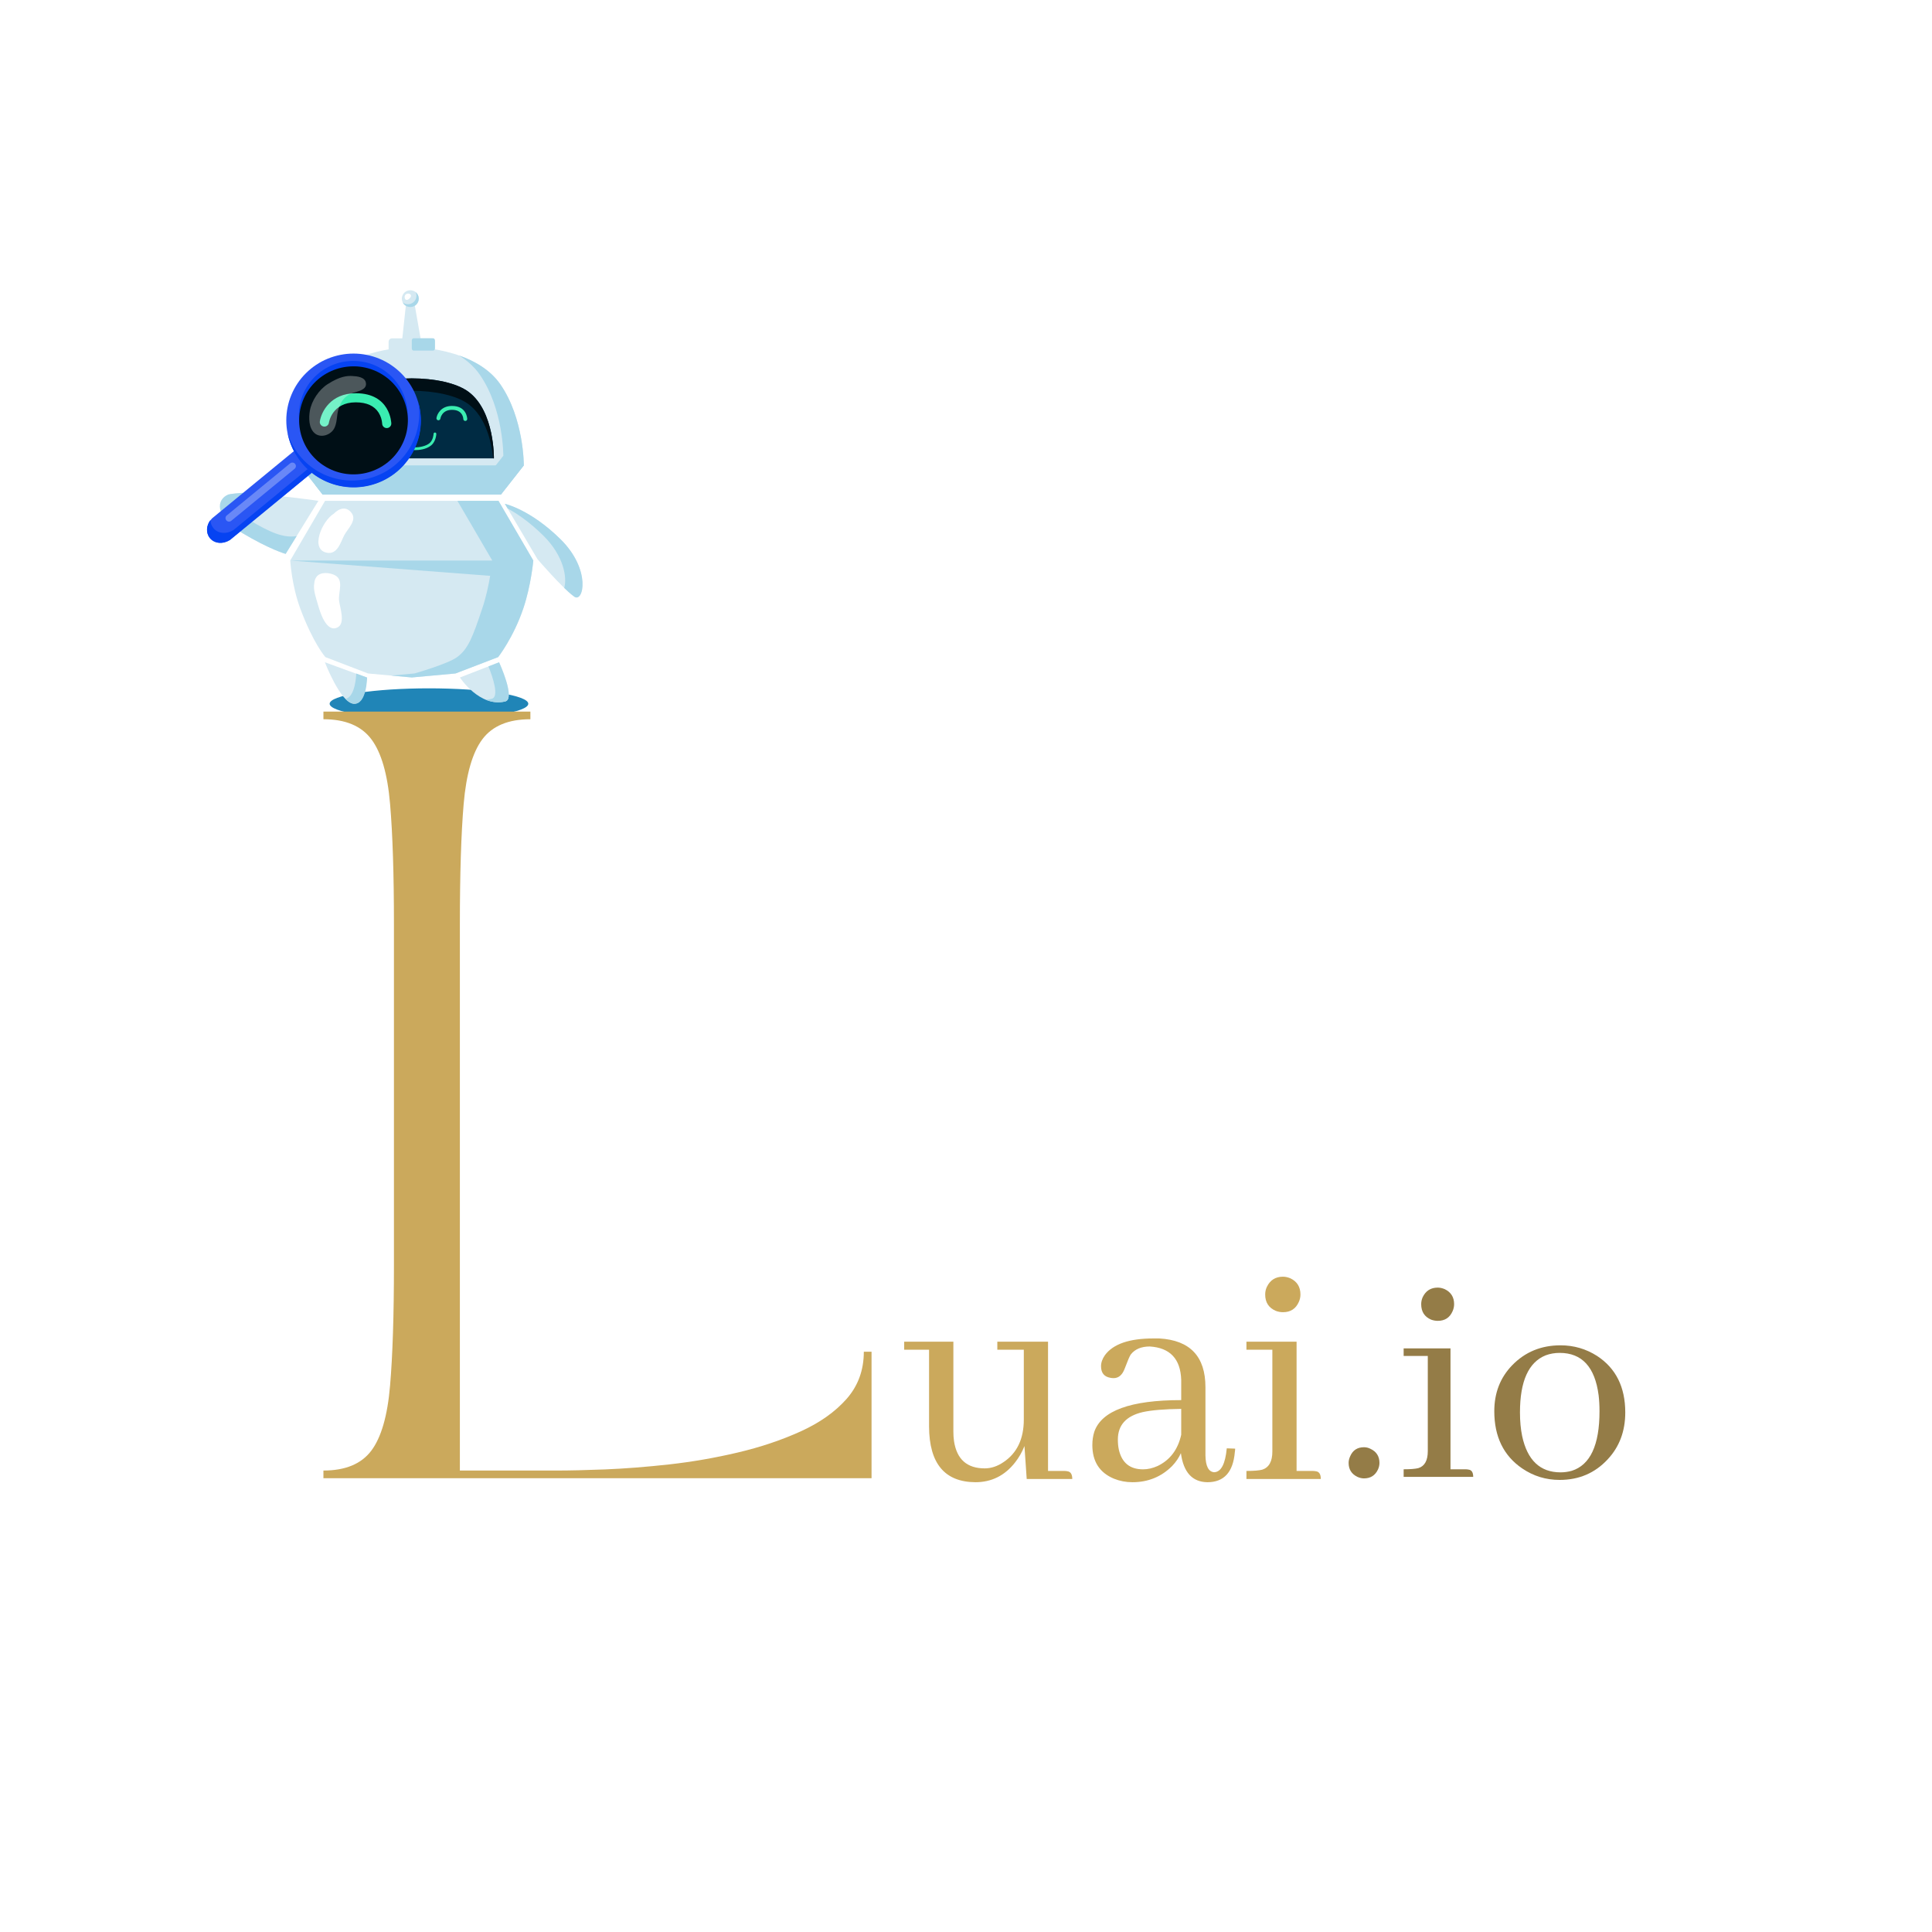 <svg xmlns="http://www.w3.org/2000/svg" xmlns:xlink="http://www.w3.org/1999/xlink" width="500" zoomAndPan="magnify" viewBox="0 0 375 375" height="500" preserveAspectRatio="xMidYMid meet" version="1.0"><defs><g/><clipPath id="a1e5340535"><path d="M 63 133 L 103 133 L 103 139.586 L 63 139.586 Z M 63 133 " clip-rule="nonzero"/></clipPath><clipPath id="16e3571c87"><path d="M 77 56.336 L 82 56.336 L 82 60 L 77 60 Z M 77 56.336 " clip-rule="nonzero"/></clipPath><clipPath id="889cccce08"><path d="M 78 56.336 L 82 56.336 L 82 60 L 78 60 Z M 78 56.336 " clip-rule="nonzero"/></clipPath><clipPath id="744431694a"><path d="M 78 56.336 L 80 56.336 L 80 59 L 78 59 Z M 78 56.336 " clip-rule="nonzero"/></clipPath></defs><rect x="-37.5" width="450" fill="#ffffff" y="-37.5" height="450" fill-opacity="1"/><rect x="-37.5" width="450" fill="#ffffff" y="-37.5" height="450" fill-opacity="1"/><g clip-path="url(#a1e5340535)"><path fill="#2085b7" d="M 102.539 136.598 C 102.539 136.793 102.418 136.988 102.172 137.18 C 101.922 137.375 101.559 137.562 101.074 137.742 C 100.59 137.922 99.996 138.098 99.293 138.258 C 98.59 138.422 97.789 138.574 96.895 138.711 C 96 138.852 95.023 138.977 93.973 139.086 C 92.922 139.195 91.809 139.285 90.641 139.363 C 89.469 139.438 88.266 139.492 87.023 139.531 C 85.781 139.57 84.527 139.59 83.262 139.59 C 81.996 139.59 80.742 139.57 79.5 139.531 C 78.262 139.492 77.055 139.438 75.887 139.363 C 74.715 139.285 73.605 139.195 72.551 139.086 C 71.5 138.977 70.527 138.852 69.629 138.711 C 68.734 138.574 67.938 138.422 67.234 138.258 C 66.531 138.098 65.938 137.922 65.453 137.742 C 64.969 137.562 64.602 137.375 64.355 137.18 C 64.109 136.988 63.984 136.793 63.984 136.598 C 63.984 136.402 64.109 136.207 64.355 136.016 C 64.602 135.82 64.969 135.633 65.453 135.453 C 65.938 135.27 66.531 135.098 67.234 134.934 C 67.938 134.773 68.734 134.621 69.629 134.48 C 70.527 134.344 71.5 134.219 72.551 134.109 C 73.605 134 74.715 133.91 75.887 133.832 C 77.055 133.758 78.262 133.703 79.5 133.664 C 80.742 133.625 81.996 133.605 83.262 133.605 C 84.527 133.605 85.781 133.625 87.023 133.664 C 88.266 133.703 89.469 133.758 90.641 133.832 C 91.809 133.91 92.922 134 93.973 134.109 C 95.023 134.219 96 134.344 96.895 134.48 C 97.789 134.621 98.59 134.773 99.293 134.934 C 99.996 135.098 100.59 135.27 101.074 135.453 C 101.559 135.633 101.922 135.82 102.172 136.016 C 102.418 136.207 102.539 136.402 102.539 136.598 Z M 102.539 136.598 " fill-opacity="1" fill-rule="nonzero"/></g><path fill="#d5e9f2" d="M 97.117 74.605 C 92.109 67.363 79.926 67.363 79.926 67.363 C 79.926 67.363 67.742 67.363 62.734 74.605 C 58.133 81.25 58.18 90.328 58.18 90.328 L 62.617 95.984 L 97.23 95.984 L 101.672 90.328 C 101.672 90.328 101.715 81.25 97.117 74.605 Z M 97.117 74.605 " fill-opacity="1" fill-rule="nonzero"/><path fill="#a8d7e9" d="M 97.125 74.605 C 95.16 71.77 92.094 70.039 89.09 68.992 C 90.645 69.953 92.055 71.172 93.137 72.738 C 97.738 79.383 97.695 88.461 97.695 88.461 L 93.258 94.117 L 61.16 94.117 L 62.625 95.984 L 97.238 95.984 L 101.676 90.328 C 101.676 90.328 101.723 81.25 97.125 74.605 Z M 97.125 74.605 " fill-opacity="1" fill-rule="nonzero"/><path fill="#002b43" d="M 90.969 76.074 C 86.301 72.566 73.547 72.566 68.883 76.074 C 63.812 79.883 63.984 88.973 63.984 88.973 L 95.863 88.973 C 95.863 88.973 96.035 79.883 90.969 76.074 Z M 90.969 76.074 " fill-opacity="1" fill-rule="nonzero"/><path fill="#000f16" d="M 64.117 88.969 C 64.43 86.008 65.465 81.043 68.883 78.477 C 73.547 74.973 86.301 74.973 90.969 78.477 C 94.383 81.043 95.418 86.004 95.73 88.969 L 95.863 88.969 C 95.863 88.969 96.035 79.883 90.969 76.074 C 86.301 72.566 73.547 72.566 68.883 76.074 C 63.812 79.883 63.984 88.973 63.984 88.973 Z M 64.117 88.969 " fill-opacity="1" fill-rule="nonzero"/><path fill="#d5e9f2" d="M 76.109 65.668 L 83.738 65.668 C 83.93 65.668 84.09 65.734 84.223 65.867 C 84.355 66 84.422 66.16 84.422 66.348 L 84.422 68.723 C 84.422 68.91 84.355 69.07 84.223 69.203 C 84.09 69.336 83.93 69.402 83.738 69.402 L 76.109 69.402 C 75.922 69.402 75.762 69.336 75.629 69.203 C 75.496 69.07 75.43 68.91 75.43 68.723 L 75.43 66.348 C 75.43 66.16 75.496 66 75.629 65.867 C 75.762 65.734 75.922 65.668 76.109 65.668 Z M 76.109 65.668 " fill-opacity="1" fill-rule="nonzero"/><path fill="#d5e9f2" d="M 77.895 67.477 L 78.918 57.977 L 80.285 57.977 L 81.957 67.535 Z M 77.895 67.477 " fill-opacity="1" fill-rule="nonzero"/><g clip-path="url(#16e3571c87)"><path fill="#d5e9f2" d="M 81.289 57.973 C 81.289 58.188 81.25 58.395 81.164 58.598 C 81.082 58.797 80.965 58.973 80.809 59.129 C 80.652 59.281 80.477 59.398 80.273 59.48 C 80.074 59.566 79.863 59.605 79.645 59.605 C 79.426 59.605 79.215 59.566 79.016 59.48 C 78.812 59.398 78.633 59.281 78.48 59.129 C 78.324 58.973 78.207 58.797 78.125 58.598 C 78.039 58.395 77.996 58.188 77.996 57.973 C 77.996 57.754 78.039 57.547 78.125 57.344 C 78.207 57.145 78.324 56.969 78.48 56.812 C 78.633 56.66 78.812 56.543 79.016 56.461 C 79.215 56.375 79.426 56.336 79.645 56.336 C 79.863 56.336 80.074 56.375 80.273 56.461 C 80.477 56.543 80.652 56.66 80.809 56.812 C 80.965 56.969 81.082 57.145 81.164 57.344 C 81.25 57.547 81.289 57.754 81.289 57.973 Z M 81.289 57.973 " fill-opacity="1" fill-rule="nonzero"/></g><g clip-path="url(#889cccce08)"><path fill="#a8d7e9" d="M 80.672 56.695 C 80.73 56.82 80.777 56.949 80.805 57.086 C 80.832 57.223 80.84 57.359 80.832 57.496 C 80.824 57.637 80.801 57.773 80.758 57.906 C 80.715 58.035 80.656 58.16 80.582 58.281 C 80.508 58.398 80.422 58.504 80.32 58.598 C 80.219 58.695 80.105 58.777 79.984 58.844 C 79.863 58.91 79.734 58.961 79.598 58.996 C 79.461 59.031 79.324 59.051 79.184 59.051 C 78.801 59.051 78.457 58.93 78.156 58.691 C 78.27 58.91 78.422 59.098 78.617 59.25 C 78.812 59.402 79.031 59.508 79.277 59.559 C 79.52 59.613 79.762 59.613 80.004 59.555 C 80.246 59.5 80.465 59.395 80.66 59.242 C 80.855 59.086 81.004 58.898 81.113 58.676 C 81.223 58.453 81.277 58.219 81.277 57.969 C 81.277 57.723 81.227 57.488 81.121 57.262 C 81.012 57.039 80.863 56.852 80.672 56.695 Z M 80.672 56.695 " fill-opacity="1" fill-rule="nonzero"/></g><path fill="#a8d7e9" d="M 62.617 95.984 L 97.23 95.984 L 101.672 90.328 L 58.18 90.328 Z M 62.617 95.984 " fill-opacity="1" fill-rule="nonzero"/><path fill="#a8d7e9" d="M 84.422 67.609 C 84.422 67.852 84.27 68.047 84.082 68.047 L 80.266 68.047 C 80.078 68.047 79.926 67.855 79.926 67.609 L 79.926 66.098 C 79.926 65.859 80.078 65.664 80.266 65.664 L 84.086 65.664 C 84.273 65.664 84.426 65.855 84.426 66.098 Z M 84.422 67.609 " fill-opacity="1" fill-rule="nonzero"/><path fill="#ffffff" d="M 73.109 70.484 C 72.555 69.43 70.043 70.035 69.223 70.418 C 68.555 70.734 67.34 71.43 66.566 72.164 C 65.949 72.656 65.402 73.219 64.93 73.852 C 64.535 74.379 63.789 75.469 64.27 76.164 C 64.797 76.926 65.688 76.266 66.129 75.824 C 67.277 74.676 68.16 73.445 69.719 72.746 C 70.484 72.406 73.766 71.727 73.109 70.484 Z M 73.109 70.484 " fill-opacity="1" fill-rule="nonzero"/><g clip-path="url(#744431694a)"><path fill="#ffffff" d="M 78.984 57.031 C 78.207 57.215 78.504 58.832 79.457 57.961 C 80.219 57.27 79.422 56.836 78.984 57.031 Z M 78.984 57.031 " fill-opacity="1" fill-rule="nonzero"/></g><path fill="#d5e9f2" d="M 103.516 108.797 L 96.754 97.207 L 63.098 97.207 L 56.332 108.797 C 56.332 108.797 56.621 113.625 58.254 118.039 C 60.762 124.828 63.152 127.543 63.152 127.543 L 71.434 130.719 L 79.852 131.488 L 79.852 131.5 C 79.852 131.5 79.906 131.492 79.926 131.492 C 79.945 131.492 80 131.5 80 131.5 L 80 131.488 L 88.418 130.719 L 96.695 127.543 C 96.695 127.543 99.699 123.695 101.594 118.039 C 103.09 113.582 103.516 108.797 103.516 108.797 Z M 103.516 108.797 " fill-opacity="1" fill-rule="nonzero"/><path fill="#a8d7e9" d="M 96.754 97.207 L 88.781 97.207 L 95.547 108.797 C 95.547 108.797 95.121 113.578 93.625 118.039 C 91.73 123.695 90.883 125.949 88.727 127.543 C 86.949 128.863 80.449 130.719 80.449 130.719 L 75.941 131.129 L 79.852 131.488 L 79.852 131.5 C 79.852 131.5 79.906 131.492 79.926 131.492 C 79.945 131.492 80 131.5 80 131.5 L 80 131.488 L 88.418 130.719 L 96.695 127.543 C 96.695 127.543 99.699 123.695 101.594 118.039 C 103.09 113.582 103.516 108.797 103.516 108.797 Z M 96.754 97.207 " fill-opacity="1" fill-rule="nonzero"/><path fill="#a8d7e9" d="M 56.332 108.797 L 103.516 108.797 L 101.676 112.273 Z M 56.332 108.797 " fill-opacity="1" fill-rule="nonzero"/><path fill="#ffffff" d="M 65.805 116.484 C 65.672 114.805 66.828 112.484 64.895 111.594 C 63.906 111.141 62.223 110.953 61.457 111.934 C 61.172 112.312 61.02 112.742 61.004 113.219 C 60.727 114.418 61.379 116.172 61.68 117.254 C 62.039 118.52 63.277 122.973 65.559 121.758 C 67.117 120.93 65.906 117.73 65.805 116.484 Z M 65.805 116.484 " fill-opacity="1" fill-rule="nonzero"/><path fill="#ffffff" d="M 68.285 99.625 C 67.262 98.172 65.816 98.656 64.789 99.711 C 62.5 101.094 60.07 106.746 63.531 107.301 C 65.523 107.617 66.137 105.203 66.809 103.902 C 67.43 102.703 69.293 101.051 68.285 99.625 Z M 68.285 99.625 " fill-opacity="1" fill-rule="nonzero"/><path fill="#d5e9f2" d="M 61.801 97.207 C 61.801 97.207 46.742 95.055 44.477 95.984 C 42.211 96.914 41.484 100.141 46.992 103.438 C 52.332 106.641 55.441 107.512 55.441 107.512 Z M 61.801 97.207 " fill-opacity="1" fill-rule="nonzero"/><path fill="#a8d7e9" d="M 44.301 95.984 C 44.527 95.891 46.758 95.668 47.207 95.645 C 47.945 97.336 45.191 99.012 48.578 101.039 C 52.246 103.238 55.031 104.504 57.582 104.047 L 55.445 107.512 C 55.445 107.512 52.332 106.637 46.992 103.438 C 41.484 100.141 42.035 96.922 44.301 95.984 Z M 44.301 95.984 " fill-opacity="1" fill-rule="nonzero"/><path fill="#d5e9f2" d="M 63.059 128.547 C 63.059 128.547 66.062 136.332 68.578 136.59 C 71.098 136.844 71.172 131.504 71.172 131.504 Z M 63.059 128.547 " fill-opacity="1" fill-rule="nonzero"/><path fill="#a8d7e9" d="M 69.145 130.734 C 69.117 131.492 68.883 135.176 67.113 135.645 C 67.633 136.18 68.156 136.539 68.664 136.59 C 71.184 136.844 71.254 131.504 71.254 131.504 Z M 69.145 130.734 " fill-opacity="1" fill-rule="nonzero"/><path fill="#d5e9f2" d="M 89.27 131.504 C 89.27 131.504 93.113 137.371 98.066 136.148 C 100.137 135.633 96.871 128.547 96.871 128.547 Z M 89.27 131.504 " fill-opacity="1" fill-rule="nonzero"/><path fill="#a8d7e9" d="M 96.871 128.547 L 94.809 129.348 C 95.641 131.422 96.953 135.266 95.449 135.637 C 95.055 135.734 94.656 135.789 94.254 135.801 C 95.398 136.281 96.691 136.488 98.066 136.148 C 100.137 135.633 96.871 128.547 96.871 128.547 Z M 96.871 128.547 " fill-opacity="1" fill-rule="nonzero"/><path fill="#3aedb1" d="M 84.43 83.953 C 84.355 83.949 84.293 83.977 84.238 84.023 C 84.188 84.074 84.156 84.137 84.156 84.211 C 84.156 84.227 84.109 85.418 83.348 86.039 C 82.621 86.637 81.301 86.836 80.66 86.832 C 80.062 86.859 78.703 86.637 77.977 86.039 C 77.215 85.418 77.164 84.227 77.164 84.211 C 77.164 84.137 77.137 84.074 77.082 84.023 C 77.027 83.973 76.965 83.949 76.891 83.953 C 76.816 83.953 76.754 83.98 76.703 84.035 C 76.652 84.09 76.629 84.152 76.633 84.227 C 76.633 84.285 76.684 85.668 77.637 86.449 C 78.605 87.246 79.859 87.367 80.535 87.367 C 81.336 87.367 82.715 87.246 83.688 86.449 C 84.637 85.668 84.688 84.285 84.691 84.227 C 84.691 84.152 84.668 84.09 84.617 84.035 C 84.566 83.98 84.504 83.953 84.43 83.953 Z M 84.43 83.953 " fill-opacity="1" fill-rule="nonzero"/><path fill="#3aedb1" d="M 74.762 81.703 C 74.656 81.703 74.566 81.668 74.492 81.594 C 74.418 81.52 74.379 81.434 74.379 81.328 C 74.355 81 74.258 80.695 74.086 80.414 C 73.723 79.84 73.078 79.551 72.172 79.551 L 72.156 79.551 C 70.203 79.559 69.934 81.188 69.926 81.254 C 69.91 81.359 69.859 81.441 69.773 81.504 C 69.691 81.566 69.594 81.59 69.492 81.574 C 69.387 81.559 69.305 81.512 69.238 81.426 C 69.176 81.344 69.152 81.25 69.168 81.145 C 69.289 80.336 70.074 78.805 72.152 78.797 L 72.176 78.797 C 75.082 78.797 75.145 81.297 75.145 81.324 C 75.145 81.43 75.109 81.52 75.035 81.594 C 74.961 81.668 74.871 81.707 74.766 81.707 Z M 74.762 81.703 " fill-opacity="1" fill-rule="nonzero"/><path fill="#3aedb1" d="M 90.312 81.703 C 90.207 81.703 90.117 81.668 90.043 81.594 C 89.969 81.52 89.93 81.434 89.93 81.328 C 89.906 81 89.809 80.695 89.633 80.414 C 89.27 79.84 88.629 79.551 87.727 79.551 L 87.707 79.551 C 85.754 79.559 85.488 81.188 85.477 81.254 C 85.461 81.359 85.41 81.441 85.324 81.504 C 85.242 81.566 85.148 81.59 85.043 81.574 C 84.938 81.559 84.855 81.512 84.793 81.426 C 84.727 81.344 84.703 81.25 84.719 81.145 C 84.84 80.328 85.621 78.801 87.707 78.793 L 87.73 78.793 C 90.637 78.793 90.691 81.293 90.691 81.32 C 90.695 81.426 90.656 81.516 90.586 81.59 C 90.512 81.664 90.422 81.703 90.316 81.703 Z M 90.312 81.703 " fill-opacity="1" fill-rule="nonzero"/><path fill="#2a56f4" d="M 59.062 85.906 L 41.078 100.684 L 41.094 100.703 C 40.047 101.801 39.887 103.414 40.762 104.477 C 41.641 105.539 43.273 105.676 44.555 104.863 L 44.57 104.883 L 62.559 90.105 Z M 59.062 85.906 " fill-opacity="1" fill-rule="nonzero"/><path fill="#0643f2" d="M 61.879 89.273 L 45.246 102.938 L 45.227 102.918 C 43.945 103.73 42.32 103.59 41.438 102.527 C 41.047 102.059 40.855 101.52 40.863 100.91 C 40.012 101.988 39.926 103.453 40.75 104.438 C 41.633 105.5 43.258 105.641 44.539 104.828 L 44.555 104.848 L 62.543 90.066 Z M 61.879 89.273 " fill-opacity="1" fill-rule="nonzero"/><path fill="#2a56f4" d="M 77.84 72.426 C 78.445 73.027 78.984 73.684 79.461 74.391 C 79.938 75.098 80.34 75.844 80.668 76.633 C 80.992 77.418 81.242 78.227 81.41 79.062 C 81.574 79.898 81.66 80.742 81.66 81.59 C 81.66 82.441 81.574 83.285 81.41 84.121 C 81.242 84.953 80.992 85.766 80.668 86.551 C 80.34 87.34 79.938 88.086 79.461 88.793 C 78.984 89.5 78.445 90.156 77.84 90.758 C 77.234 91.359 76.574 91.895 75.863 92.367 C 75.148 92.84 74.398 93.242 73.605 93.566 C 72.816 93.891 72 94.137 71.16 94.305 C 70.32 94.469 69.469 94.555 68.613 94.555 C 67.758 94.555 66.91 94.469 66.07 94.305 C 65.23 94.137 64.414 93.891 63.621 93.566 C 62.832 93.242 62.078 92.84 61.367 92.367 C 60.656 91.895 59.996 91.359 59.391 90.758 C 58.785 90.156 58.242 89.5 57.766 88.793 C 57.293 88.086 56.891 87.34 56.562 86.551 C 56.234 85.766 55.988 84.953 55.82 84.121 C 55.652 83.285 55.57 82.441 55.57 81.59 C 55.57 80.742 55.652 79.898 55.82 79.062 C 55.988 78.227 56.234 77.418 56.562 76.633 C 56.891 75.844 57.293 75.098 57.766 74.391 C 58.242 73.684 58.785 73.027 59.391 72.426 C 59.996 71.824 60.656 71.289 61.367 70.816 C 62.078 70.34 62.832 69.941 63.621 69.617 C 64.414 69.293 65.23 69.047 66.07 68.879 C 66.91 68.715 67.758 68.629 68.613 68.629 C 69.469 68.629 70.32 68.715 71.16 68.879 C 72 69.047 72.816 69.293 73.605 69.617 C 74.398 69.941 75.148 70.34 75.863 70.816 C 76.574 71.289 77.234 71.824 77.84 72.426 Z M 77.84 72.426 " fill-opacity="1" fill-rule="nonzero"/><path fill="#0643f2" d="M 81.141 77.879 C 81.297 78.688 81.371 79.5 81.371 80.324 C 81.371 81.145 81.293 81.961 81.133 82.766 C 80.977 83.574 80.746 84.359 80.438 85.121 C 80.129 85.887 79.754 86.613 79.305 87.305 C 78.859 87.996 78.352 88.641 77.781 89.238 C 77.211 89.832 76.59 90.371 75.918 90.848 C 75.246 91.328 74.531 91.738 73.781 92.082 C 73.027 92.426 72.25 92.695 71.449 92.895 C 70.645 93.09 69.828 93.211 69.004 93.254 C 68.176 93.297 67.355 93.262 66.535 93.148 C 65.715 93.035 64.914 92.848 64.129 92.582 C 63.348 92.32 62.594 91.984 61.875 91.578 C 61.156 91.172 60.48 90.703 59.852 90.168 C 59.223 89.633 58.648 89.047 58.133 88.406 C 57.617 87.762 57.164 87.078 56.781 86.352 C 56.395 85.625 56.082 84.867 55.84 84.078 C 56.008 84.945 56.258 85.781 56.598 86.594 C 56.938 87.406 57.355 88.176 57.852 88.906 C 58.348 89.633 58.914 90.305 59.547 90.918 C 60.184 91.531 60.871 92.074 61.617 92.551 C 62.363 93.023 63.148 93.418 63.977 93.734 C 64.801 94.051 65.652 94.277 66.523 94.422 C 67.398 94.566 68.277 94.621 69.16 94.586 C 70.047 94.551 70.918 94.43 71.777 94.219 C 72.637 94.008 73.465 93.715 74.266 93.336 C 75.062 92.957 75.816 92.504 76.523 91.973 C 77.23 91.441 77.875 90.844 78.457 90.184 C 79.043 89.523 79.551 88.812 79.992 88.047 C 80.43 87.281 80.785 86.48 81.059 85.645 C 81.332 84.809 81.52 83.953 81.617 83.078 C 81.715 82.207 81.727 81.332 81.645 80.457 C 81.566 79.578 81.398 78.719 81.141 77.879 Z M 81.141 77.879 " fill-opacity="1" fill-rule="nonzero"/><path fill="#0643f2" d="M 75.305 88.629 C 74.77 89.07 74.195 89.453 73.586 89.781 C 72.977 90.105 72.34 90.371 71.676 90.574 C 71.016 90.777 70.336 90.914 69.648 90.984 C 68.957 91.055 68.27 91.055 67.578 90.992 C 66.887 90.926 66.211 90.793 65.547 90.598 C 64.883 90.398 64.242 90.141 63.629 89.816 C 63.016 89.496 62.441 89.117 61.906 88.68 C 61.367 88.246 60.879 87.762 60.434 87.23 C 59.992 86.703 59.609 86.133 59.277 85.527 C 58.949 84.922 58.684 84.289 58.48 83.629 C 58.273 82.969 58.137 82.297 58.066 81.613 C 57.996 80.93 57.996 80.242 58.059 79.555 C 58.125 78.871 58.258 78.199 58.457 77.539 C 58.656 76.879 58.918 76.242 59.242 75.633 C 59.566 75.027 59.945 74.453 60.383 73.918 C 60.82 73.387 61.309 72.898 61.844 72.461 C 62.375 72.02 62.949 71.637 63.559 71.312 C 64.168 70.984 64.805 70.719 65.469 70.516 C 66.133 70.312 66.809 70.176 67.496 70.109 C 68.188 70.039 68.879 70.035 69.566 70.102 C 70.258 70.164 70.934 70.297 71.602 70.492 C 72.266 70.691 72.902 70.949 73.516 71.273 C 74.129 71.594 74.703 71.973 75.242 72.41 C 75.777 72.844 76.27 73.328 76.711 73.859 C 77.152 74.391 77.539 74.957 77.867 75.562 C 78.195 76.172 78.461 76.805 78.668 77.461 C 78.871 78.121 79.008 78.793 79.078 79.477 C 79.148 80.164 79.152 80.848 79.086 81.535 C 79.02 82.219 78.887 82.895 78.691 83.551 C 78.492 84.211 78.23 84.848 77.906 85.457 C 77.582 86.066 77.199 86.637 76.762 87.172 C 76.324 87.703 75.836 88.191 75.305 88.629 Z M 75.305 88.629 " fill-opacity="1" fill-rule="nonzero"/><path fill="#000f16" d="M 77.531 75.98 C 77.902 76.562 78.215 77.176 78.465 77.816 C 78.711 78.461 78.895 79.121 79.016 79.801 C 79.133 80.477 79.184 81.16 79.168 81.848 C 79.148 82.539 79.062 83.219 78.914 83.891 C 78.762 84.562 78.543 85.211 78.262 85.84 C 77.98 86.469 77.641 87.066 77.242 87.629 C 76.844 88.191 76.395 88.711 75.891 89.188 C 75.391 89.66 74.844 90.082 74.258 90.449 C 73.672 90.82 73.059 91.125 72.41 91.375 C 71.766 91.621 71.098 91.805 70.418 91.922 C 69.734 92.039 69.047 92.09 68.352 92.074 C 67.66 92.055 66.977 91.973 66.301 91.82 C 65.625 91.668 64.969 91.453 64.336 91.176 C 63.703 90.895 63.102 90.559 62.535 90.16 C 61.969 89.766 61.445 89.316 60.969 88.82 C 60.492 88.32 60.066 87.781 59.695 87.199 C 59.324 86.617 59.016 86.004 58.766 85.359 C 58.516 84.719 58.332 84.059 58.215 83.379 C 58.098 82.699 58.047 82.02 58.062 81.328 C 58.082 80.641 58.164 79.961 58.316 79.289 C 58.469 78.617 58.688 77.965 58.969 77.336 C 59.246 76.707 59.59 76.113 59.988 75.551 C 60.387 74.984 60.836 74.469 61.34 73.992 C 61.84 73.52 62.383 73.098 62.969 72.727 C 63.555 72.359 64.172 72.051 64.82 71.805 C 65.465 71.559 66.129 71.375 66.812 71.258 C 67.496 71.141 68.184 71.09 68.875 71.105 C 69.57 71.121 70.254 71.207 70.93 71.359 C 71.605 71.508 72.262 71.723 72.895 72.004 C 73.527 72.281 74.129 72.621 74.695 73.016 C 75.262 73.414 75.781 73.859 76.262 74.359 C 76.738 74.859 77.164 75.398 77.531 75.98 Z M 77.531 75.98 " fill-opacity="1" fill-rule="nonzero"/><path fill="#ffffff" d="M 44.891 101.086 C 44.742 101.207 44.578 101.258 44.391 101.242 C 44.203 101.223 44.047 101.141 43.93 100.996 C 43.809 100.852 43.758 100.688 43.773 100.5 C 43.793 100.316 43.875 100.16 44.02 100.043 L 56.312 89.941 C 56.457 89.824 56.625 89.773 56.812 89.789 C 57 89.809 57.152 89.887 57.273 90.031 C 57.395 90.176 57.445 90.344 57.43 90.527 C 57.41 90.715 57.328 90.867 57.184 90.988 Z M 44.891 101.086 " fill-opacity="0.3" fill-rule="nonzero"/><path fill="#3aedb1" d="M 75.066 83.09 C 74.824 83.09 74.617 83.004 74.441 82.836 C 74.27 82.664 74.184 82.461 74.18 82.219 C 74.125 81.457 73.898 80.75 73.496 80.102 C 72.652 78.77 71.16 78.094 69.062 78.094 L 69.02 78.094 C 64.488 78.113 63.867 81.883 63.84 82.047 C 63.805 82.285 63.688 82.48 63.492 82.625 C 63.293 82.77 63.074 82.824 62.832 82.789 C 62.59 82.75 62.395 82.637 62.25 82.438 C 62.102 82.242 62.047 82.023 62.086 81.781 C 62.371 79.906 64.184 76.352 69.012 76.328 L 69.062 76.328 C 75.809 76.328 75.953 82.141 75.953 82.199 C 75.957 82.441 75.871 82.648 75.699 82.824 C 75.531 83 75.32 83.086 75.074 83.09 Z M 75.066 83.09 " fill-opacity="1" fill-rule="nonzero"/><path fill="#ffffff" d="M 71.039 74.441 C 70.938 73.184 69.355 73.035 68.406 72.984 C 67.434 72.934 66.062 72.984 63.59 74.566 C 61.91 75.641 60.473 77.777 60.137 79.766 C 59.91 81.133 59.926 83.105 61.086 84.094 C 62.199 85.043 63.973 84.504 64.73 83.383 C 65.527 82.199 65.289 80.547 65.754 79.227 C 66.289 77.699 67.008 76.797 68.477 76.273 C 69.359 75.965 71.145 75.727 71.039 74.441 Z M 71.039 74.441 " fill-opacity="0.3" fill-rule="nonzero"/><path fill="#d5e9f2" d="M 104.324 108.531 C 104.324 108.531 109.152 114.164 111.469 115.812 C 113.223 117.066 114.832 110.625 108.812 104.68 C 102.922 98.863 97.992 97.789 97.992 97.789 Z M 104.324 108.531 " fill-opacity="1" fill-rule="nonzero"/><path fill="#a8d7e9" d="M 108.812 104.68 C 102.922 98.863 97.992 97.789 97.992 97.789 L 98.52 98.684 C 100.406 99.715 102.832 101.363 105.445 103.945 C 109.488 107.941 110.09 112.156 109.516 114.117 C 110.129 114.727 110.777 115.293 111.469 115.812 C 113.223 117.066 114.832 110.625 108.812 104.68 Z M 108.812 104.68 " fill-opacity="1" fill-rule="nonzero"/><g fill="#cba95c" fill-opacity="1"><g transform="translate(58.308, 286.916)"><g><path d="M 4.469 -148.797 L 44.641 -148.797 L 44.641 -147.312 C 40.367 -147.312 37.266 -146.02 35.328 -143.438 C 33.398 -140.863 32.188 -136.672 31.688 -130.859 C 31.195 -125.055 30.953 -117.25 30.953 -107.438 L 30.953 -1.484 L 49.844 -1.484 C 52.227 -1.484 55.328 -1.555 59.141 -1.703 C 62.961 -1.859 67.102 -2.18 71.562 -2.672 C 76.031 -3.172 80.473 -3.941 84.891 -4.984 C 89.305 -6.023 93.375 -7.391 97.094 -9.078 C 100.812 -10.766 103.785 -12.867 106.016 -15.391 C 108.242 -17.922 109.359 -20.973 109.359 -24.547 L 110.859 -24.547 L 110.859 0 L 4.469 0 L 4.469 -1.484 C 8.727 -1.484 11.828 -2.77 13.766 -5.344 C 15.703 -7.926 16.914 -12.145 17.406 -18 C 17.906 -23.852 18.156 -31.641 18.156 -41.359 L 18.156 -107.438 C 18.156 -117.25 17.906 -125.055 17.406 -130.859 C 16.914 -136.672 15.703 -140.863 13.766 -143.438 C 11.828 -146.02 8.727 -147.312 4.469 -147.312 Z M 4.469 -148.797 "/></g></g></g><g fill="#cba95c" fill-opacity="1"><g transform="translate(174.252, 287.072)"><g><path d="M 32.312 -1.562 L 29.172 -1.562 L 29.172 -26.656 L 19.328 -26.656 L 19.328 -25.094 L 24.469 -25.094 L 24.469 -11.547 C 24.469 -7.773 23.148 -5.016 20.516 -3.266 C 19.336 -2.461 18.125 -2.062 16.875 -2.062 C 13.445 -2.062 11.461 -3.82 10.922 -7.344 C 10.836 -7.926 10.797 -8.551 10.797 -9.219 L 10.797 -26.656 L 1.25 -26.656 L 1.25 -25.094 L 6.078 -25.094 L 6.078 -10.156 C 6.117 -3.008 9.113 0.582 15.062 0.625 C 18.195 0.625 20.766 -0.648 22.766 -3.203 C 23.523 -4.16 24.133 -5.223 24.594 -6.391 L 25.031 0 L 33.875 0 C 33.875 -0.914 33.562 -1.414 32.938 -1.5 C 32.77 -1.539 32.562 -1.562 32.312 -1.562 Z M 32.312 -1.562 "/></g></g></g><g fill="#cba95c" fill-opacity="1"><g transform="translate(209.82, 287.072)"><g><path d="M 24.531 0.625 C 27.75 0.625 29.523 -1.316 29.859 -5.203 C 29.898 -5.453 29.922 -5.68 29.922 -5.891 L 28.297 -5.953 C 28.004 -2.898 27.188 -1.352 25.844 -1.312 C 24.758 -1.395 24.195 -2.484 24.156 -4.578 L 24.156 -17.812 C 24.156 -23.789 21.164 -26.945 15.188 -27.281 C 14.801 -27.281 14.422 -27.281 14.047 -27.281 C 9.367 -27.281 6.234 -26.195 4.641 -24.031 C 4.141 -23.312 3.891 -22.598 3.891 -21.891 C 3.891 -20.598 4.492 -19.848 5.703 -19.641 C 5.91 -19.598 6.117 -19.578 6.328 -19.578 C 7.297 -19.578 8.008 -20.18 8.469 -21.391 C 9.051 -22.941 9.445 -23.863 9.656 -24.156 C 10.457 -25.195 11.691 -25.719 13.359 -25.719 C 17.285 -25.469 19.316 -23.312 19.453 -19.25 L 19.453 -15.312 C 9.617 -15.312 3.992 -13.258 2.578 -9.156 C 2.328 -8.363 2.203 -7.508 2.203 -6.594 C 2.203 -3.406 3.598 -1.227 6.391 -0.062 C 7.523 0.395 8.719 0.625 9.969 0.625 C 13.02 0.625 15.594 -0.422 17.688 -2.516 C 18.438 -3.305 19.004 -4.141 19.391 -5.016 C 19.891 -1.297 21.602 0.582 24.531 0.625 Z M 12.047 -1.875 C 9.492 -1.875 7.926 -3.148 7.344 -5.703 C 7.219 -6.297 7.156 -6.945 7.156 -7.656 C 7.156 -10.457 8.766 -12.234 11.984 -12.984 C 13.691 -13.359 16.18 -13.566 19.453 -13.609 L 19.453 -8.594 C 18.816 -5.707 17.285 -3.68 14.859 -2.516 C 13.898 -2.086 12.961 -1.875 12.047 -1.875 Z M 12.047 -1.875 "/></g></g></g><g fill="#cba95c" fill-opacity="1"><g transform="translate(240.057, 287.072)"><g><path d="M 14.734 -1.562 L 11.609 -1.562 L 11.609 -26.656 L 1.875 -26.656 L 1.875 -25.094 L 6.906 -25.094 L 6.906 -5.328 C 6.906 -3.41 6.254 -2.238 4.953 -1.812 C 4.328 -1.645 3.301 -1.562 1.875 -1.562 L 1.875 0 L 16.312 0 C 16.312 -0.914 16 -1.414 15.375 -1.5 C 15.164 -1.539 14.953 -1.562 14.734 -1.562 Z M 12.359 -35.812 C 12.359 -37.281 11.707 -38.328 10.406 -38.953 C 9.906 -39.16 9.426 -39.266 8.969 -39.266 C 7.508 -39.266 6.461 -38.598 5.828 -37.266 C 5.617 -36.805 5.516 -36.32 5.516 -35.812 C 5.516 -34.27 6.207 -33.207 7.594 -32.625 C 8.051 -32.457 8.508 -32.375 8.969 -32.375 C 10.438 -32.375 11.461 -33.039 12.047 -34.375 C 12.254 -34.832 12.359 -35.312 12.359 -35.812 Z M 12.359 -35.812 "/></g></g></g><g fill="#947c47" fill-opacity="1"><g transform="translate(258.829, 286.657)"><g><path d="M 8.922 -2.703 C 8.922 -3.992 8.332 -4.91 7.156 -5.453 C 6.77 -5.648 6.359 -5.75 5.922 -5.75 C 4.629 -5.75 3.734 -5.16 3.234 -3.984 C 3.035 -3.555 2.938 -3.129 2.938 -2.703 C 2.938 -1.453 3.504 -0.551 4.641 0 C 5.066 0.195 5.492 0.297 5.922 0.297 C 7.18 0.297 8.082 -0.27 8.625 -1.406 C 8.82 -1.832 8.922 -2.266 8.922 -2.703 Z M 8.922 -2.703 "/></g></g></g><g fill="#947c47" fill-opacity="1"><g transform="translate(270.681, 286.657)"><g><path d="M 13.797 -1.469 L 10.859 -1.469 L 10.859 -24.938 L 1.766 -24.938 L 1.766 -23.469 L 6.453 -23.469 L 6.453 -4.984 C 6.453 -3.18 5.848 -2.086 4.641 -1.703 C 4.047 -1.547 3.086 -1.469 1.766 -1.469 L 1.766 0 L 15.266 0 C 15.266 -0.863 14.969 -1.332 14.375 -1.406 C 14.176 -1.445 13.984 -1.469 13.797 -1.469 Z M 11.562 -33.516 C 11.562 -34.879 10.953 -35.852 9.734 -36.438 C 9.266 -36.633 8.816 -36.734 8.391 -36.734 C 7.023 -36.734 6.047 -36.109 5.453 -34.859 C 5.266 -34.43 5.172 -33.984 5.172 -33.516 C 5.172 -32.066 5.812 -31.066 7.094 -30.516 C 7.531 -30.359 7.961 -30.281 8.391 -30.281 C 9.766 -30.281 10.723 -30.906 11.266 -32.156 C 11.461 -32.594 11.562 -33.047 11.562 -33.516 Z M 11.562 -33.516 "/></g></g></g><g fill="#947c47" fill-opacity="1"><g transform="translate(287.697, 286.657)"><g><path d="M 7.328 -12.5 C 7.328 -18.562 8.992 -22.258 12.328 -23.594 C 13.18 -23.906 14.082 -24.062 15.031 -24.062 C 19.363 -24.062 21.883 -21.32 22.594 -15.844 C 22.707 -14.906 22.766 -13.867 22.766 -12.734 C 22.766 -6.16 20.969 -2.305 17.375 -1.172 C 16.664 -0.973 15.941 -0.875 15.203 -0.875 C 11.242 -0.875 8.758 -3.223 7.75 -7.922 C 7.469 -9.285 7.328 -10.812 7.328 -12.5 Z M 15.203 -25.531 C 11.441 -25.531 8.312 -24.238 5.812 -21.656 C 3.5 -19.27 2.344 -16.297 2.344 -12.734 C 2.344 -7.805 4.145 -4.109 7.75 -1.641 C 9.938 -0.148 12.363 0.594 15.031 0.594 C 18.781 0.594 21.891 -0.738 24.359 -3.406 C 26.629 -5.832 27.766 -8.863 27.766 -12.5 C 27.766 -17.426 25.941 -21.082 22.297 -23.469 C 20.148 -24.844 17.785 -25.531 15.203 -25.531 Z M 15.203 -25.531 "/></g></g></g></svg>